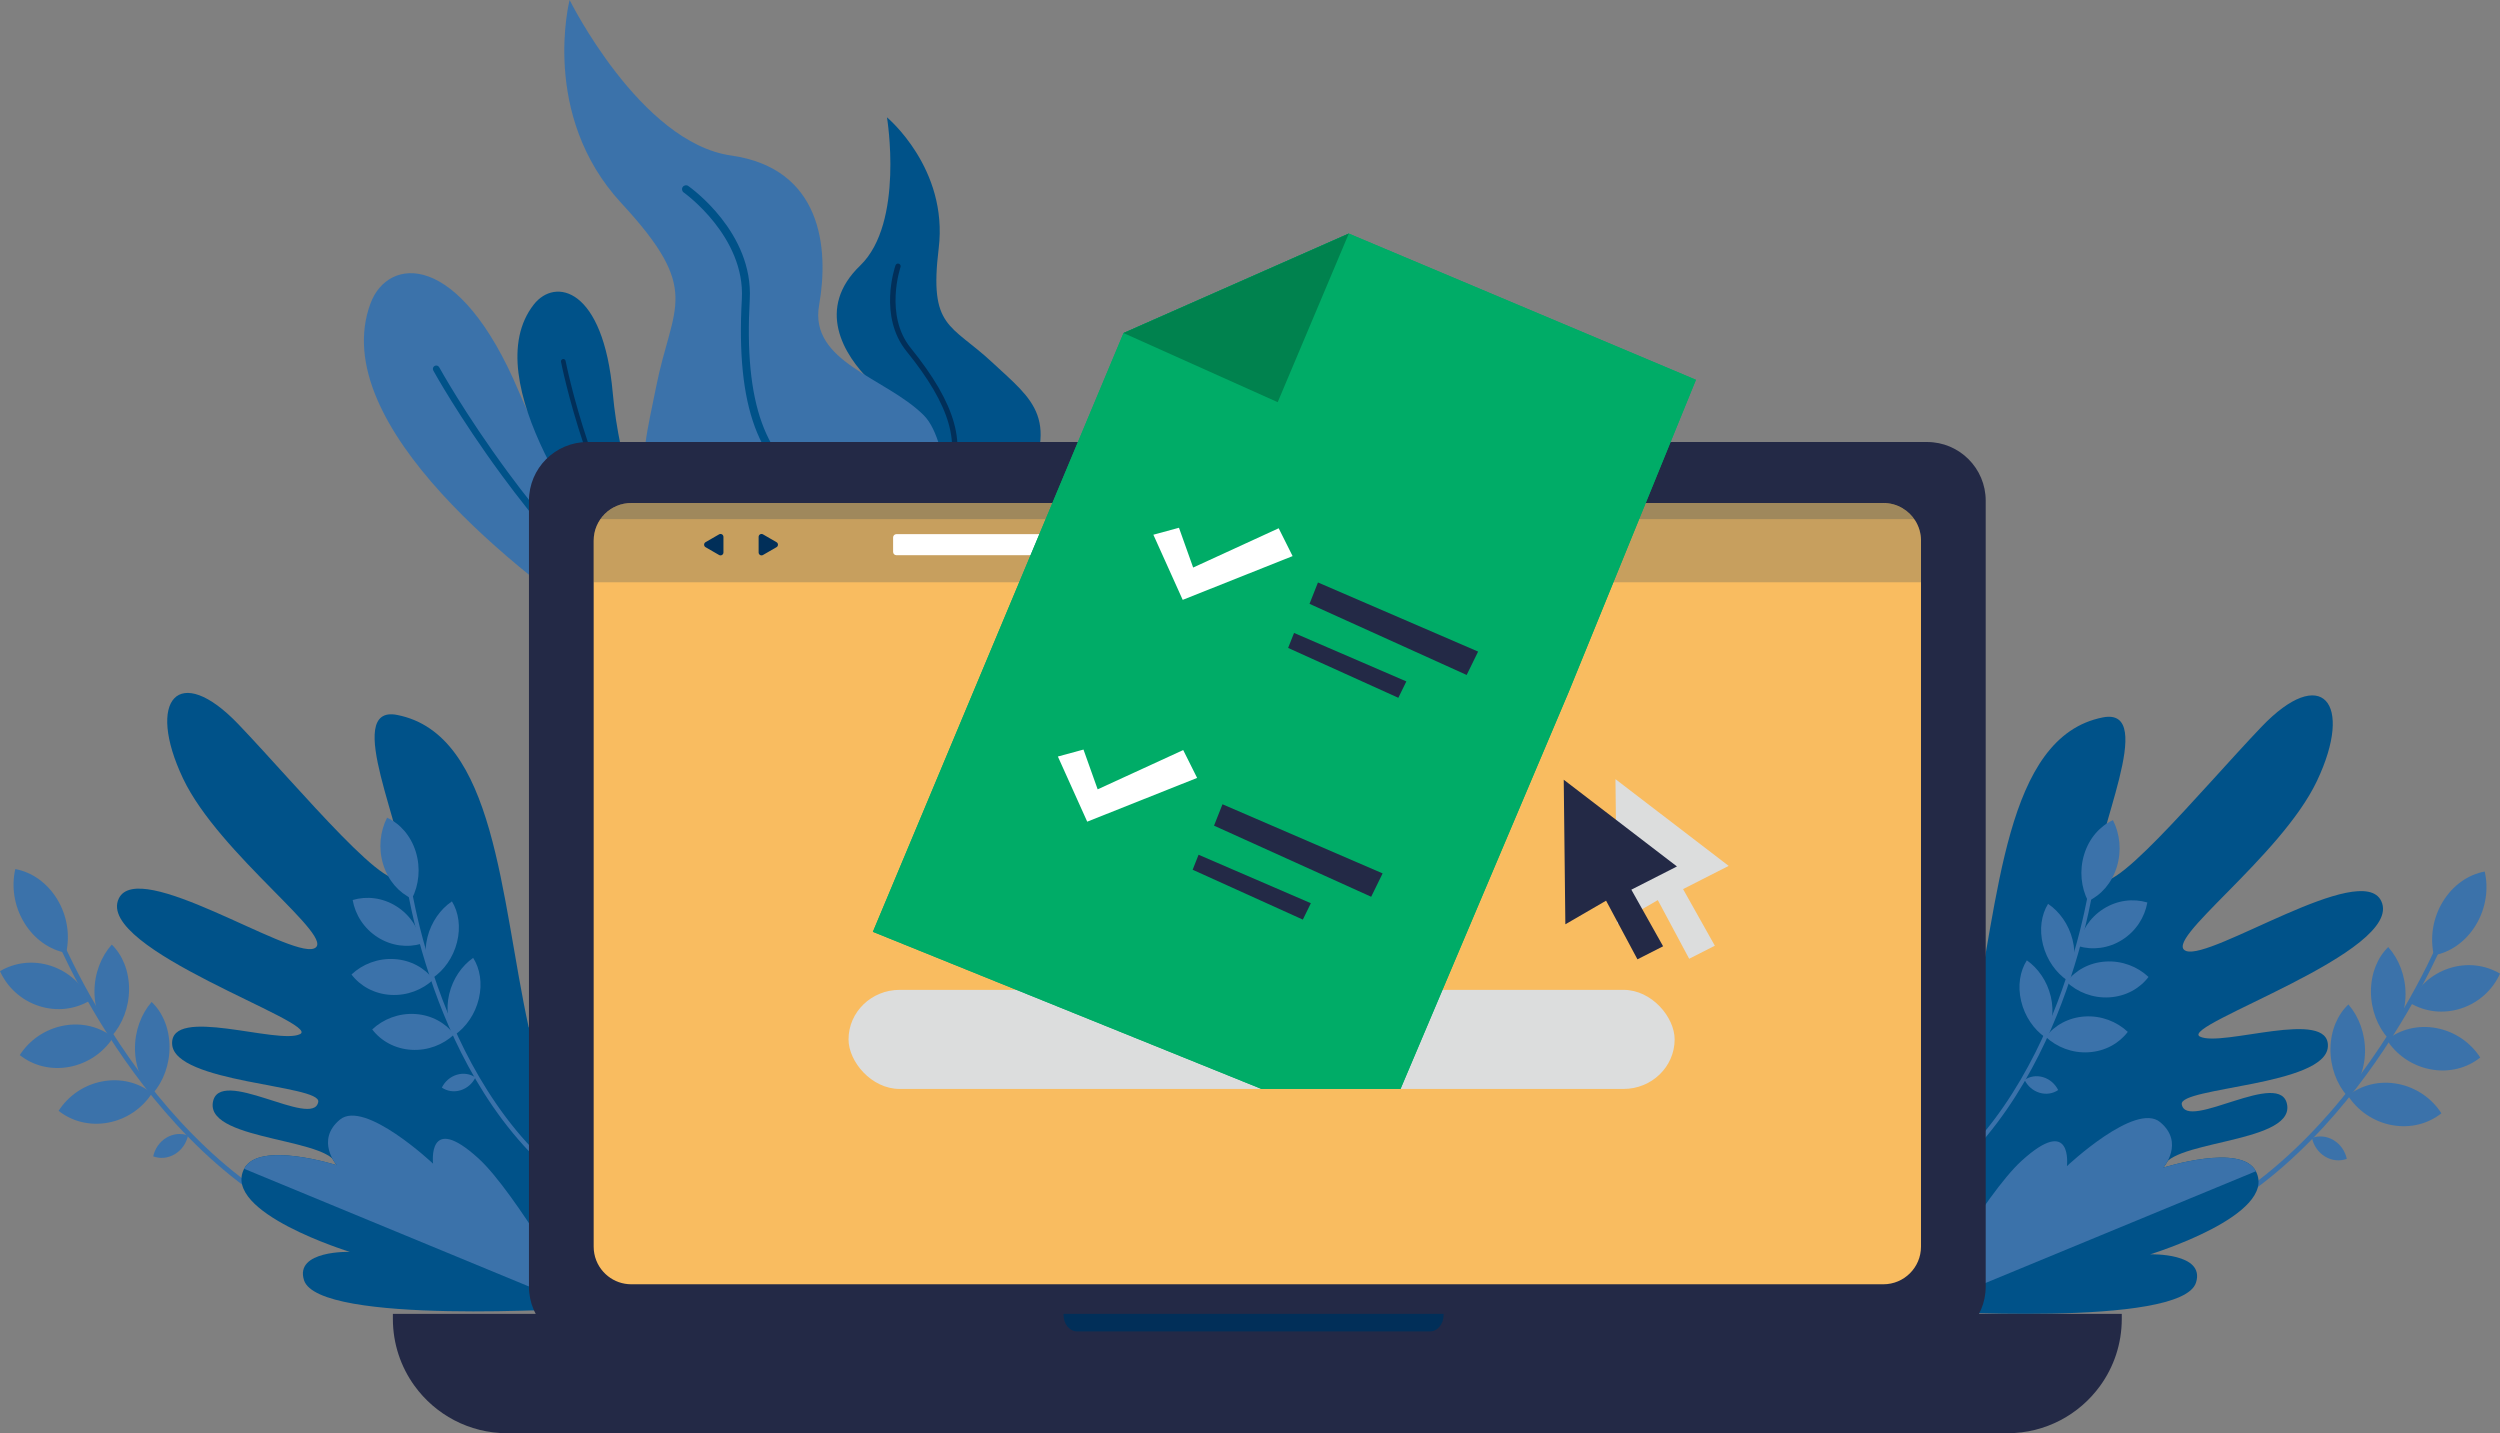 <?xml version="1.0" encoding="UTF-8"?>
<!DOCTYPE svg PUBLIC "-//W3C//DTD SVG 1.1//EN" "http://www.w3.org/Graphics/SVG/1.1/DTD/svg11.dtd">
<!-- Creator: CorelDRAW 2017 -->
<svg xmlns="http://www.w3.org/2000/svg" xml:space="preserve" width="203.009mm" height="116.382mm" version="1.1" style="shape-rendering:geometricPrecision; text-rendering:geometricPrecision; image-rendering:optimizeQuality; fill-rule:evenodd; clip-rule:evenodd"
viewBox="0 0 3782.78 2168.62"
 xmlns:xlink="http://www.w3.org/1999/xlink">
 <rect x="0" y="0" width="3782.78" height="2168.62" fill="#808080" stroke="none"/>
 <defs>
  <style type="text/css">
   <![CDATA[
    .fil9 {fill:#DCDDDD}
    .fil11 {fill:#00824E}
    .fil10 {fill:#00AC67}
    .fil13 {fill:#232946}
    .fil12 {fill:white}
    .fil1 {fill:#005289;fill-rule:nonzero}
    .fil4 {fill:#005289;fill-rule:nonzero}
    .fil2 {fill:#012F59;fill-rule:nonzero}
    .fil5 {fill:#232946;fill-rule:nonzero}
    .fil0 {fill:#3B72AA;fill-rule:nonzero}
    .fil3 {fill:#3B72AA;fill-rule:nonzero}
    .fil6 {fill:#F9BC60;fill-rule:nonzero}
    .fil8 {fill:white;fill-rule:nonzero}
    .fil7 {fill:#012F59;fill-rule:nonzero;fill-opacity:0.2}
   ]]>
  </style>
 </defs>
 <g id="Layer_x0020_1">
  <g id="_1883836640912">
   <path class="fil0" d="M1004.97 934.9c-49.56,-58.09 -157.18,-193.6 -220.17,-342.99 -90.39,-214.4 -197.98,-203.94 -224.31,-132.53 -68.09,184.68 233.93,413.67 359.87,499.34l84.61 -23.81z"/>
   <g>
    <path class="fil1" d="M975.18 943.28c-87.21,-76.26 -159.18,-164.14 -207.62,-230.01 -64.78,-88.08 -102.62,-156.88 -103,-157.58 -1.35,-2.47 -4.46,-3.38 -6.93,-2.01 -2.48,1.35 -3.39,4.45 -2.03,6.93 0.37,0.69 38.47,69.98 103.62,158.58 47.85,65.09 118.54,151.53 204.24,227.39l11.72 -3.3z"/>
   </g>
  </g>
  <g id="_1883808273024">
   <path class="fil1" d="M997.15 861.25c-21.11,-51.44 -60.4,-158.84 -69.91,-265.98 -14.2,-160.09 -87.17,-175.91 -119.55,-134.5 -88.95,113.72 86.06,348.39 142.26,418.19l47.2 -17.71z"/>
   <g>
    <g>
     <g>
      <path class="fil2" d="M979.18 867.99c-41.73,-68.98 -70.8,-142.61 -88.89,-196.53 -24.02,-71.6 -34.38,-124.84 -34.49,-125.37 -0.37,-1.91 -2.22,-3.16 -4.13,-2.79 -1.91,0.36 -3.17,2.21 -2.8,4.13 0.1,0.53 10.54,54.15 34.68,126.17 18.11,54.02 47.18,127.69 88.9,196.92l6.72 -2.52z"/>
     </g>
    </g>
   </g>
  </g>
  <g id="_1883840500528">
   <g>
    <g>
     <path class="fil1" d="M1538.84 901.95l-98.99 0 -100.36 -65.38c-24.69,-38.79 -46.29,-81.17 -42.24,-105.84 8.87,-54.06 63.15,-111.87 20.7,-153.12 -42.45,-41.26 -83.45,-111.21 -16.41,-175.78 67.05,-64.58 40.54,-224.28 40.54,-224.28 0,0 93.02,77.08 78.26,198.29 -14.76,121.21 17.95,113.75 80.88,172.36 62.93,58.62 106.02,84.58 41.2,210.87 -24.22,47.19 -19.46,98.32 -3.59,142.87z"/>
    </g>
   </g>
   <g>
    <g>
     <g>
      <path class="fil2" d="M1427.91 728.29c-19.54,37.73 -26.62,93.14 -18.92,148.21 0.27,1.94 0.57,3.92 0.89,5.93l9.22 6c-0.83,-4.49 -1.54,-8.86 -2.12,-13.04 -7.36,-52.68 -0.43,-107.62 18.08,-143.4 29.49,-56.94 11.91,-120.3 -57.02,-205.42 -40.02,-49.4 -15.71,-121.71 -15.45,-122.43 0.72,-2.1 -0.39,-4.4 -2.49,-5.12 -2.11,-0.73 -4.4,0.38 -5.13,2.48 -1.09,3.13 -26.06,77.22 16.8,130.14 66.64,82.28 83.96,142.93 56.14,196.65z"/>
     </g>
    </g>
   </g>
  </g>
  <g id="_1883954446352">
   <g>
    <path class="fil0" d="M1166.1 901.95c-11.6,-9.64 -24.69,-18.35 -39.46,-25.88 -188.18,-95.92 -158.81,-164.78 -133.94,-290.29 24.87,-125.52 70.84,-145.01 -52.53,-278.39 -123.37,-133.38 -78.28,-307.39 -78.28,-307.39 0,0 107.11,215.77 244.24,235.28 137.13,19.51 148.58,139.61 133.29,226.36 -15.28,86.74 100.55,109.22 158.33,166.71 41.8,41.59 44.59,192.99 42.94,273.6l-274.6 0z"/>
   </g>
   <g>
    <g>
     <path class="fil1" d="M1376.5 901.95c-36.99,-67.75 -91.74,-125.72 -143.91,-152.08 -85.17,-43.02 -119.14,-134.76 -110.1,-297.49 5.25,-94.45 -87.03,-160.52 -87.98,-161.16 -2.7,-1.9 -3.36,-5.64 -1.46,-8.34 1.91,-2.72 5.65,-3.38 8.35,-1.48 4.03,2.83 98.69,70.47 93.07,171.64 -8.74,157.3 23.18,245.56 103.53,286.15 56.44,28.51 113.23,89.19 151.9,162.33 0.08,0.14 0.15,0.29 0.23,0.43l-13.62 0z"/>
    </g>
   </g>
  </g>
  <g id="_1883954446608">
   <path class="fil3" d="M533.67 1870.82c-155.93,-46.92 -270.21,-173.22 -338.64,-270.92 -74.27,-106.06 -112.03,-202.25 -112.4,-203.21l-6.61 3.06c0.39,0.96 38.41,97.87 113.17,204.66 69.08,98.66 184.54,226.26 342.39,273.76l2.09 -7.34z"/>
   <path class="fil3" d="M86.61 1360.75c15.38,25.35 19.44,54.9 13.43,81.05 -24.61,-4.55 -48.09,-20.41 -63.48,-45.77 -15.36,-25.35 -19.46,-54.9 -13.43,-81.05 24.61,4.55 48.09,20.43 63.47,45.77z"/>
   <path class="fil3" d="M77.21 1461.49c27.15,8.92 47.87,28.66 58.58,52.6 -22.14,13.16 -50.06,16.92 -77.21,7.99 -27.13,-8.91 -47.85,-28.65 -58.58,-52.59 22.14,-13.16 50.08,-16.92 77.21,-8z"/>
   <path class="fil3" d="M96.06 1551.92c28.25,-5.34 55.32,1.98 75.2,17.84 -14.35,22.34 -37.93,39.21 -66.17,44.54 -28.25,5.33 -55.32,-1.98 -75.18,-17.85 14.33,-22.33 37.91,-39.2 66.15,-44.52z"/>
   <path class="fil3" d="M154.83 1636.28c28.23,-5.34 55.3,1.98 75.18,17.84 -14.35,22.34 -37.91,39.21 -66.15,44.53 -28.25,5.33 -55.32,-1.98 -75.2,-17.85 14.35,-22.33 37.91,-39.2 66.17,-44.52z"/>
   <path class="fil3" d="M142.92 1500.44c0,-27.67 10.15,-53.22 26.2,-71.16 16.03,15.58 26.16,39.63 26.16,67.3 -0.02,27.67 -10.17,53.22 -26.2,71.16 -16.03,-15.58 -26.18,-39.63 -26.16,-67.3z"/>
   <path class="fil3" d="M204.22 1587.73c-0.39,-27.66 9.37,-53.39 25.16,-71.63 16.25,15.26 26.74,39.11 27.15,66.78 0.39,27.66 -9.37,53.39 -25.16,71.63 -16.25,-15.27 -26.74,-39.12 -27.15,-66.78z"/>
   <path class="fil3" d="M251.75 1721.5c10.53,-6.32 22.46,-7.17 32.77,-3.38 -2.46,11.44 -9.4,21.92 -19.93,28.25 -10.53,6.32 -22.48,7.16 -32.77,3.37 2.45,-11.44 9.4,-21.91 19.93,-28.23z"/>
  </g>
  <path class="fil4" d="M818.03 1982.45c0,0 143.27,-521.06 100.44,-574.61 -59.18,-73.99 -114.26,166.28 -118.72,145.68 -42.41,-194.51 -49.65,-442.41 -198.79,-471.72 -84.76,-16.66 15.87,184.56 8.44,238.26 -7.41,53.72 -157.04,-128.2 -248.28,-223.77 -91.21,-95.57 -140.56,-37.28 -84.13,81.7 54.57,115.04 236.14,243.27 197.89,257.25 -38.27,13.98 -265.67,-137.83 -295.19,-75.55 -36.2,76.36 307.33,188.38 274.41,205.02 -32.91,16.65 -196.96,-43.79 -193.65,15.24 3.29,59.03 225.43,61.42 221.1,87.26 -7.02,41.85 -151.95,-56.2 -159.6,1.75 -7.83,59.27 192.23,52.56 187.83,98.82 -2.54,26.58 -14.49,1.58 -21.55,38.32 -16.15,83.8 215.08,175.65 215.08,175.65l114.71 0.67z"/>
  <path class="fil4" d="M879.41 1979.3c0,0 -122.06,-195.86 -181.94,-233.6 -63.82,-40.21 -17.05,77.2 -17.05,77.2 0,0 -128.82,-159.87 -166.17,-128.7 -37.38,31.17 -4.81,68.84 -4.81,68.84 0,0 -117.86,-37.59 -140.06,5.49 -34.13,66.2 159.92,125.69 159.92,125.69 0,0 -83.77,-2.61 -69.3,42.85 21.86,68.57 419.4,42.24 419.4,42.24z"/>
  <path class="fil3" d="M369.38 1768.51c22.2,-43.08 140.06,-5.49 140.06,-5.49 0,0 -32.57,-37.67 4.81,-68.84 37.36,-31.17 141.03,66.58 141.03,66.58 0,0 -9.44,-79.05 68.69,-7.96 55.78,50.76 155.44,226.49 155.44,226.49l-510.03 -210.78z"/>
  <g id="_1883954449968">
   <path class="fil3" d="M895.86 1810.94c-120.71,-72.3 -189.74,-202.29 -226.41,-298.62 -39.79,-104.57 -51.1,-193.15 -51.22,-194.04l-6.17 1.17c0.1,0.88 11.49,90.13 51.52,195.4 37.01,97.29 106.76,228.61 228.97,301.8l3.31 -5.71z"/>
   <path class="fil3" d="M629.19 1289.03c7.51,24.49 4.67,50.12 -5.88,70.75 -19.68,-9.02 -35.98,-27.28 -43.51,-51.77 -7.53,-24.48 -4.69,-50.12 5.88,-70.76 19.66,9.02 35.98,27.29 43.51,51.78z"/>
   <path class="fil3" d="M599.99 1371.45c20.86,13.21 34.05,34.12 37.97,56.46 -21.33,6.34 -45.51,3.58 -66.38,-9.63 -20.86,-13.2 -34.03,-34.12 -37.97,-56.46 21.33,-6.34 45.53,-3.58 66.38,9.64z"/>
   <path class="fil3" d="M596.66 1451.2c24.8,1.5 45.94,13.36 59.23,30.86 -16.74,15.67 -40.06,24.82 -64.85,23.32 -24.8,-1.51 -45.92,-13.36 -59.21,-30.87 16.72,-15.67 40.04,-24.82 64.84,-23.31z"/>
   <path class="fil3" d="M628.05 1534.31c24.8,1.5 45.94,13.36 59.23,30.86 -16.74,15.67 -40.06,24.83 -64.85,23.32 -24.8,-1.51 -45.94,-13.36 -59.23,-30.86 16.74,-15.68 40.06,-24.83 64.85,-23.32z"/>
   <path class="fil3" d="M646.8 1417.97c5.87,-23.18 19.76,-42.44 37.01,-54.07 10.13,16.44 13.54,38.74 7.67,61.93 -5.87,23.18 -19.76,42.44 -36.99,54.07 -10.13,-16.44 -13.56,-38.74 -7.69,-61.93z"/>
   <path class="fil3" d="M679.71 1504.08c5.52,-23.27 19.16,-42.75 36.22,-54.7 10.39,16.23 14.14,38.43 8.63,61.7 -5.52,23.25 -19.16,42.75 -36.22,54.7 -10.39,-16.23 -14.14,-38.44 -8.63,-61.7z"/>
   <path class="fil3" d="M691.24 1626.21c10.17,-3.07 20.33,-1.25 28.17,4.09 -4.46,9.07 -12.5,16.39 -22.67,19.45 -10.17,3.07 -20.33,1.25 -28.19,-4.1 4.48,-9.06 12.52,-16.38 22.69,-19.44z"/>
  </g>
  <g id="_1883954452592">
   <path class="fil3" d="M3249.11 1874.54c155.93,-46.92 270.21,-173.22 338.64,-270.92 74.27,-106.06 112.03,-202.25 112.4,-203.21l6.61 3.06c-0.39,0.96 -38.41,97.87 -113.17,204.66 -69.08,98.66 -184.54,226.26 -342.39,273.76l-2.09 -7.34z"/>
   <path class="fil3" d="M3696.18 1364.48c-15.38,25.35 -19.44,54.9 -13.43,81.05 24.61,-4.55 48.09,-20.41 63.48,-45.77 15.36,-25.35 19.46,-54.9 13.43,-81.05 -24.61,4.55 -48.09,20.43 -63.47,45.77z"/>
   <path class="fil3" d="M3705.57 1465.22c-27.15,8.92 -47.87,28.66 -58.58,52.6 22.14,13.16 50.06,16.92 77.21,7.99 27.13,-8.91 47.85,-28.65 58.58,-52.59 -22.14,-13.16 -50.08,-16.92 -77.21,-8z"/>
   <path class="fil3" d="M3686.72 1555.65c-28.25,-5.34 -55.32,1.98 -75.2,17.84 14.35,22.34 37.93,39.21 66.17,44.54 28.25,5.33 55.32,-1.98 75.18,-17.85 -14.33,-22.33 -37.91,-39.2 -66.15,-44.52z"/>
   <path class="fil3" d="M3627.95 1640.01c-28.23,-5.34 -55.3,1.98 -75.18,17.84 14.35,22.34 37.91,39.21 66.15,44.53 28.25,5.33 55.32,-1.98 75.2,-17.85 -14.35,-22.33 -37.91,-39.2 -66.17,-44.52z"/>
   <path class="fil3" d="M3639.86 1504.17c0,-27.67 -10.15,-53.22 -26.2,-71.16 -16.03,15.58 -26.16,39.63 -26.16,67.3 0.02,27.67 10.17,53.22 26.2,71.16 16.03,-15.58 26.18,-39.63 26.16,-67.3z"/>
   <path class="fil3" d="M3578.56 1591.46c0.39,-27.66 -9.37,-53.39 -25.16,-71.63 -16.25,15.26 -26.74,39.11 -27.15,66.78 -0.39,27.66 9.37,53.39 25.16,71.63 16.25,-15.27 26.74,-39.12 27.15,-66.78z"/>
   <path class="fil3" d="M3531.04 1725.22c-10.53,-6.32 -22.46,-7.17 -32.77,-3.38 2.46,11.44 9.4,21.92 19.93,28.25 10.53,6.32 22.48,7.16 32.77,3.37 -2.45,-11.44 -9.4,-21.91 -19.93,-28.23z"/>
  </g>
  <path class="fil4" d="M2964.76 1986.18c0,0 -143.27,-521.06 -100.44,-574.61 59.18,-73.99 114.26,166.28 118.72,145.68 42.41,-194.51 49.65,-442.41 198.79,-471.72 84.76,-16.66 -15.87,184.56 -8.44,238.26 7.41,53.72 157.04,-128.2 248.28,-223.77 91.21,-95.57 140.56,-37.28 84.13,81.7 -54.57,115.04 -236.14,243.27 -197.89,257.25 38.27,13.98 265.67,-137.83 295.19,-75.55 36.2,76.36 -307.33,188.38 -274.41,205.02 32.91,16.65 196.96,-43.79 193.65,15.24 -3.29,59.03 -225.43,61.42 -221.1,87.26 7.02,41.85 151.95,-56.2 159.6,1.75 7.83,59.27 -192.23,52.56 -187.83,98.82 2.54,26.58 14.49,1.58 21.55,38.32 16.15,83.8 -215.08,175.65 -215.08,175.65l-114.71 0.67z"/>
  <path class="fil4" d="M2903.37 1983.02c0,0 122.06,-195.86 181.94,-233.6 63.82,-40.21 17.05,77.2 17.05,77.2 0,0 128.82,-159.87 166.17,-128.7 37.38,31.17 4.81,68.84 4.81,68.84 0,0 117.86,-37.59 140.06,5.49 34.13,66.2 -159.92,125.69 -159.92,125.69 0,0 83.77,-2.61 69.3,42.85 -21.86,68.57 -419.4,42.24 -419.4,42.24z"/>
  <path class="fil3" d="M3413.4 1772.24c-22.2,-43.08 -140.06,-5.49 -140.06,-5.49 0,0 32.57,-37.67 -4.81,-68.84 -37.36,-31.17 -141.03,66.58 -141.03,66.58 0,0 9.44,-79.05 -68.69,-7.96 -55.78,50.76 -155.44,226.49 -155.44,226.49l510.03 -210.78z"/>
  <g id="_1883954455664">
   <path class="fil3" d="M2886.93 1814.67c120.71,-72.3 189.74,-202.29 226.41,-298.62 39.79,-104.57 51.1,-193.15 51.22,-194.04l6.17 1.17c-0.1,0.88 -11.49,90.13 -51.52,195.4 -37.01,97.29 -106.76,228.61 -228.97,301.8l-3.31 -5.71z"/>
   <path class="fil3" d="M3153.6 1292.75c-7.51,24.49 -4.67,50.12 5.88,70.75 19.68,-9.02 35.98,-27.28 43.51,-51.77 7.53,-24.48 4.69,-50.12 -5.88,-70.76 -19.66,9.02 -35.98,27.29 -43.51,51.78z"/>
   <path class="fil3" d="M3182.8 1375.18c-20.86,13.21 -34.05,34.12 -37.97,56.46 21.33,6.34 45.51,3.58 66.38,-9.63 20.86,-13.2 34.03,-34.12 37.97,-56.46 -21.33,-6.34 -45.53,-3.58 -66.38,9.64z"/>
   <path class="fil3" d="M3186.13 1454.93c-24.8,1.5 -45.94,13.36 -59.23,30.86 16.74,15.67 40.06,24.82 64.85,23.32 24.8,-1.51 45.92,-13.36 59.21,-30.87 -16.72,-15.67 -40.04,-24.82 -64.84,-23.31z"/>
   <path class="fil3" d="M3154.73 1538.03c-24.8,1.5 -45.94,13.36 -59.23,30.86 16.74,15.67 40.06,24.83 64.85,23.32 24.8,-1.51 45.94,-13.36 59.23,-30.86 -16.74,-15.68 -40.06,-24.83 -64.85,-23.32z"/>
   <path class="fil3" d="M3135.98 1421.7c-5.87,-23.18 -19.76,-42.44 -37.01,-54.07 -10.13,16.44 -13.54,38.74 -7.67,61.93 5.87,23.18 19.76,42.44 36.99,54.07 10.13,-16.44 13.56,-38.74 7.69,-61.93z"/>
   <path class="fil3" d="M3103.07 1507.81c-5.52,-23.27 -19.16,-42.75 -36.22,-54.7 -10.39,16.23 -14.14,38.43 -8.63,61.7 5.52,23.25 19.16,42.75 36.22,54.7 10.39,-16.23 14.14,-38.44 8.63,-61.7z"/>
   <path class="fil3" d="M3091.54 1629.93c-10.17,-3.07 -20.33,-1.25 -28.17,4.09 4.46,9.07 12.5,16.39 22.67,19.45 10.17,3.07 20.33,1.25 28.19,-4.1 -4.48,-9.06 -12.52,-16.38 -22.69,-19.44z"/>
  </g>
  <g id="_1883954457232">
   <path class="fil5" d="M3004.6 757.58l0 1189.21c0,49.03 -39.74,88.77 -88.77,88.77l-2026.69 0c-49.03,0 -88.77,-39.74 -88.77,-88.77l0 -1189.21c0,-49.03 39.74,-88.77 88.77,-88.77l2026.69 0c49.03,0 88.77,39.74 88.77,88.77z"/>
  </g>
  <path class="fil6" d="M2906.68 818.04l0 1068.29c0,31.44 -25.47,56.93 -56.91,56.93l-1894.57 0c-13.28,0 -25.49,-4.55 -35.18,-12.18 -2.56,-2.02 -4.96,-4.27 -7.15,-6.71 -9.09,-10.06 -14.59,-23.42 -14.59,-38.04l0 -1068.29c0,-31.44 25.51,-56.93 56.93,-56.93l1894.57 0c10.52,0 20.34,2.84 28.79,7.82 7.94,4.67 14.66,11.21 19.52,19.01 5.46,8.73 8.6,19.05 8.6,30.09z"/>
  <g id="_1883954458800">
   <path class="fil5" d="M3210.49 1988.04l0 7.6c0,37.83 -12.13,72.81 -32.73,101.26 -31.41,43.45 -82.53,71.72 -140.26,71.72l-2270.06 0c-57.72,0 -108.84,-28.27 -140.26,-71.72 -20.6,-28.45 -32.73,-63.43 -32.73,-101.26l0 -7.6 2616.03 0z"/>
  </g>
  <g id="_1883954458352">
   <path class="fil2" d="M1609.28 1988.04l0 1.74c0,13.7 9.17,24.8 20.49,24.8l534.05 0c11.31,0 20.48,-11.1 20.48,-24.8l0 -1.74 -575.02 0z"/>
  </g>
  <g id="_1883954461040">
   <g>
    <path class="fil7" d="M2906.68 818.03l0 63.03 -2008.39 0 0 -63.03c0,-12.13 3.78,-23.35 10.26,-32.57 10.27,-14.73 27.34,-24.35 46.66,-24.35l1894.56 0c19.32,0 36.4,9.63 46.64,24.35 6.48,9.22 10.27,20.44 10.27,32.57z"/>
   </g>
   <g>
    <path class="fil8" d="M2421.51 840.09l-1065.18 0c-2.73,0 -4.96,-2.23 -4.96,-4.96l0 -21.95c0,-2.73 2.23,-4.96 4.96,-4.96l1065.18 0c2.73,0 4.96,2.23 4.96,4.96l0 21.95c0,2.73 -2.23,4.96 -4.96,4.96z"/>
   </g>
   <g>
    <path class="fil2" d="M1094.65 824.16l0 11.81c0,3.39 -3.67,5.51 -6.6,3.81l-10.23 -5.91 -10.23 -5.9c-2.93,-1.69 -2.93,-5.93 0,-7.62l10.23 -5.9 10.23 -5.91c2.93,-1.69 6.6,0.42 6.6,3.81l0 11.81z"/>
   </g>
   <g>
    <path class="fil2" d="M1147.87 824.16l0 11.81c0,3.39 3.67,5.51 6.6,3.81l10.23 -5.91 10.23 -5.9c2.93,-1.69 2.93,-5.93 0,-7.62l-10.23 -5.9 -10.23 -5.91c-2.93,-1.69 -6.6,0.42 -6.6,3.81l0 11.81z"/>
   </g>
  </g>
  <g id="_1883954459024">
   <path class="fil7" d="M2896.41 785.46l-1987.87 0c10.27,-14.73 27.34,-24.35 46.66,-24.35l1894.56 0c19.32,0 36.4,9.63 46.64,24.35z"/>
  </g>
  <rect class="fil9" x="1283.92" y="1497.77" width="1250" height="149.93" rx="77.36" ry="74.97"/>
  <g id="_1883954461904">
   <g>
    <polygon class="fil10" points="2040.9,353.44 2566.15,574.68 2373.51,1047.25 2119.16,1647.7 1908.75,1647.7 1320.76,1409.96 1700.02,503.95 "/>
    <polygon class="fil11" points="1700.02,503.95 1933.3,608.55 2040.9,353.44 "/>
   </g>
   <g>
    <polygon class="fil12" points="1745.16,809.09 1783.92,798.56 1805.37,858.76 1934.79,799.31 1955.86,841.45 1789.56,907.67 "/>
    <polygon class="fil13" points="1994.23,881.33 1981.44,913.69 2219.23,1021.3 2236.54,985.93 "/>
    <polygon class="fil13" points="1958.05,957.71 1949.08,980.4 2115.82,1055.85 2127.96,1031.06 "/>
    <polygon class="fil12" points="1600.68,1144.71 1639.44,1134.17 1660.89,1194.37 1790.31,1134.93 1811.38,1177.07 1645.08,1243.29 "/>
    <polygon class="fil13" points="1849.75,1216.95 1836.96,1249.31 2074.75,1356.91 2092.06,1321.55 "/>
    <polygon class="fil13" points="1813.57,1293.33 1804.61,1316.02 1971.34,1391.47 1983.48,1366.67 "/>
   </g>
  </g>
  <polygon class="fil9" points="2446.83,1397.71 2508.46,1361.96 2555.91,1450.71 2594.74,1430.98 2546.67,1345.32 2615.69,1310.19 2444.37,1178.93 "/>
  <polygon class="fil13" points="2368.56,1398.57 2430.19,1362.83 2477.64,1451.58 2516.47,1431.85 2468.4,1346.19 2537.42,1311.06 2366.1,1179.8 "/>
  <g id="_1883954463472">
   <g>
    <polygon class="fil10" points="2040.9,353.44 2566.15,574.68 2373.51,1047.25 2119.16,1647.7 1908.75,1647.7 1320.76,1409.96 1700.02,503.95 "/>
    <polygon class="fil11" points="1700.02,503.95 1933.3,608.55 2040.9,353.44 "/>
   </g>
   <g>
    <polygon class="fil12" points="1745.16,809.09 1783.92,798.56 1805.37,858.76 1934.79,799.31 1955.86,841.45 1789.56,907.67 "/>
    <polygon class="fil13" points="1994.23,881.33 1981.44,913.69 2219.23,1021.3 2236.54,985.93 "/>
    <polygon class="fil13" points="1958.05,957.71 1949.08,980.4 2115.82,1055.85 2127.96,1031.06 "/>
    <polygon class="fil12" points="1600.68,1144.71 1639.44,1134.17 1660.89,1194.37 1790.31,1134.93 1811.38,1177.07 1645.08,1243.29 "/>
    <polygon class="fil13" points="1849.75,1216.95 1836.96,1249.31 2074.75,1356.91 2092.06,1321.55 "/>
    <polygon class="fil13" points="1813.57,1293.33 1804.61,1316.02 1971.34,1391.47 1983.48,1366.67 "/>
   </g>
  </g>
 </g>
</svg>
